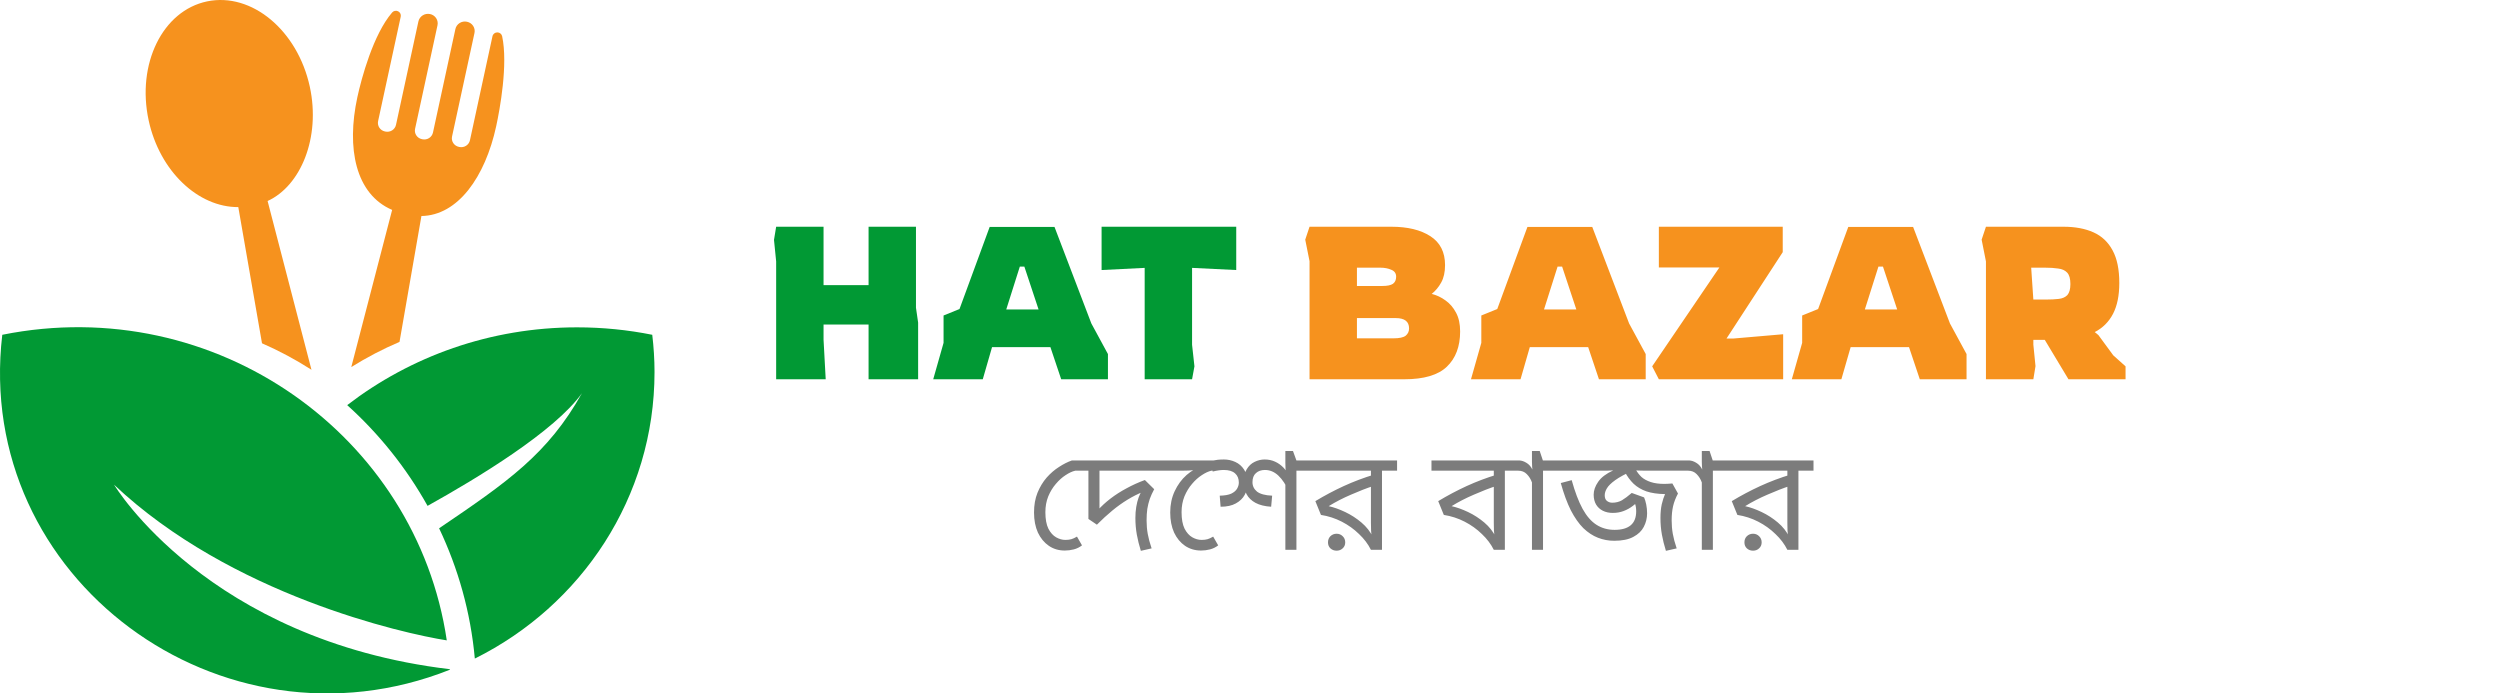 <svg width="1114" height="309" viewBox="0 0 1114 309" fill="none" xmlns="http://www.w3.org/2000/svg">
<path d="M345.853 169V116.488L344.893 106.888L345.853 101.032H366.973V127.048H387.037V101.032H408.157V137.128L409.117 143.752V169H387.037V144.616H366.973V151.336L367.933 169H345.853ZM415.843 169L420.451 152.776V140.584L427.555 137.704L440.995 101.128H469.891L486.307 144.136L493.699 157.768V169H472.867L468.067 154.696H442.051L437.923 169H415.843ZM448.387 137.896H462.787L456.451 118.792H454.435L448.387 137.896ZM510.066 169V119.368L490.866 120.328V101.032H550.866V120.328L531.186 119.368V153.64L532.242 163.24L531.186 169H510.066Z" fill="#019934"/>
<path d="M583.532 169V116.392L581.612 106.792L583.532 101.032H620.012C627.244 101.032 633.036 102.44 637.388 105.256C641.74 108.072 643.916 112.36 643.916 118.12C643.916 121.256 643.34 123.848 642.188 125.896C641.1 127.88 639.692 129.576 637.964 130.984C640.14 131.496 642.188 132.456 644.108 133.864C646.028 135.208 647.596 137.032 648.812 139.336C650.028 141.576 650.636 144.36 650.636 147.688C650.636 154.408 648.652 159.656 644.684 163.432C640.78 167.144 634.476 169 625.772 169H583.532ZM604.652 127.432H615.98C618.156 127.432 619.724 127.112 620.684 126.472C621.644 125.768 622.124 124.712 622.124 123.304C622.124 121.832 621.42 120.808 620.012 120.232C618.604 119.592 616.94 119.272 615.02 119.272H604.652V127.432ZM604.652 150.76H620.972C623.532 150.76 625.324 150.376 626.348 149.608C627.372 148.776 627.884 147.688 627.884 146.344C627.884 143.272 625.9 141.736 621.932 141.736H604.652V150.76ZM655.468 169L660.076 152.776V140.584L667.18 137.704L680.62 101.128H709.516L725.932 144.136L733.324 157.768V169H712.492L707.692 154.696H681.676L677.548 169H655.468ZM688.012 137.896H702.412L696.076 118.792H694.06L688.012 137.896ZM739.185 169L736.209 163.24L766.161 119.176H739.185V101.032H794.385V112.36L769.329 150.856H772.305L794.577 148.936V169H739.185ZM798.437 169L803.045 152.776V140.584L810.149 137.704L823.589 101.128H852.485L868.901 144.136L876.293 157.768V169H855.461L850.661 154.696H824.645L820.517 169H798.437ZM830.981 137.896H845.381L839.045 118.792H837.029L830.981 137.896ZM884.938 169V116.488L883.018 106.792L884.938 101.032H919.498C924.682 101.032 929.13 101.864 932.842 103.528C936.554 105.192 939.402 107.88 941.386 111.592C943.37 115.24 944.362 120.072 944.362 126.088C944.362 131.656 943.434 136.232 941.578 139.816C939.722 143.4 937.002 146.12 933.418 147.976L935.05 149.32L941.674 158.344L947.146 163.24V169H921.706L911.146 151.432H906.058V153.544L907.018 163.144L906.058 169H884.938ZM906.058 133.48H911.626C913.866 133.48 915.786 133.384 917.386 133.192C919.05 133 920.33 132.424 921.226 131.464C922.122 130.44 922.57 128.808 922.57 126.568C922.57 124.2 922.09 122.504 921.13 121.48C920.17 120.456 918.826 119.848 917.098 119.656C915.434 119.4 913.482 119.272 911.242 119.272H905.098L906.058 133.48Z" fill="#F6921E"/>
<path d="M50.817 215.984C102.872 265.066 179.464 282.26 199.082 285.349C185.634 194.224 96.177 130.07 1.015 149.181C-11.771 257.743 98.618 338.866 200.473 298.431C200.47 298.353 200.462 298.278 200.457 298.201C92.392 285.264 50.817 215.984 50.817 215.984Z" fill="#019934"/>
<path d="M290.646 149.181C279.817 147.006 268.604 145.863 257.12 145.863C218.48 145.863 182.946 158.83 154.715 180.524C168.998 193.401 181.12 208.564 190.521 225.415C212.74 213.058 247.192 192.205 259.321 175.194C244.131 202.336 226.126 214.771 195.662 235.406C204.171 253.298 209.717 272.835 211.582 293.459C259.072 269.873 291.656 221.581 291.656 165.781C291.655 160.161 291.288 154.63 290.646 149.181Z" fill="#019934"/>
<path d="M106.188 92.287L116.749 152.969C124.427 156.328 131.792 160.282 138.791 164.767L119.239 89.565C133.956 82.879 142.967 61.343 138.052 38.659C132.605 13.513 112.115 -3.517 92.283 0.619C72.452 4.755 60.794 28.49 66.24 53.635C71.154 76.32 88.316 92.395 106.188 92.287Z" fill="#F6921E"/>
<path d="M174.737 93.532L156.533 163.554C163.439 159.254 170.612 155.507 178.025 152.348L187.786 96.256C204.001 96.018 216.192 78.906 221.108 56.219C222.716 48.795 226.44 28.73 223.755 16.148C223.544 15.149 222.648 14.432 221.605 14.432C220.565 14.43 219.669 15.143 219.449 16.141L209.408 62.505C209.191 63.513 208.571 64.396 207.69 64.953C206.81 65.517 205.737 65.711 204.709 65.498L204.481 65.45C202.342 65.004 200.976 62.94 201.428 60.84L211.425 14.705C211.921 12.422 210.437 10.181 208.111 9.696L208.032 9.68C206.915 9.447 205.75 9.659 204.793 10.269C203.835 10.879 203.166 11.838 202.928 12.932L192.931 59.068C192.71 60.077 192.096 60.958 191.213 61.52C190.333 62.084 189.26 62.278 188.232 62.064L188.007 62.015C185.868 61.569 184.499 59.505 184.956 57.406L194.948 11.269C195.186 10.174 194.968 9.03 194.349 8.092C193.725 7.152 192.748 6.494 191.634 6.259C189.263 5.767 186.937 7.249 186.435 9.573L176.458 55.632C176.238 56.641 175.621 57.524 174.74 58.084C173.857 58.645 172.783 58.84 171.758 58.627L171.531 58.579C169.391 58.134 168.026 56.068 168.48 53.968L178.568 7.408C178.778 6.441 178.289 5.459 177.385 5.023C176.482 4.588 175.388 4.809 174.737 5.563C166.332 15.302 161.048 34.963 159.238 43.316C154.324 66.002 158.363 86.501 174.737 93.532Z" fill="#F6921E"/>
<path d="M480.411 205.192V209.736H479.131C477.808 210.035 476.379 210.696 474.843 211.72C473.307 212.701 471.856 214.003 470.491 215.624C469.125 217.203 467.995 219.059 467.099 221.192C466.245 223.325 465.819 225.672 465.819 228.232C465.819 231.304 466.267 233.757 467.163 235.592C468.101 237.384 469.253 238.664 470.619 239.432C471.984 240.2 473.349 240.584 474.715 240.584C475.781 240.584 476.677 240.477 477.403 240.264C478.128 240.051 478.96 239.667 479.899 239.112L482.139 243.016C481.029 243.869 479.813 244.467 478.491 244.808C477.168 245.149 475.824 245.32 474.459 245.32C471.771 245.32 469.403 244.616 467.355 243.208C465.307 241.8 463.685 239.837 462.491 237.32C461.339 234.76 460.763 231.773 460.763 228.36C460.763 225.075 461.275 222.152 462.299 219.592C463.365 216.989 464.731 214.728 466.395 212.808C468.101 210.888 469.936 209.309 471.899 208.072C473.861 206.792 475.76 205.832 477.595 205.192H480.411ZM518.984 205.192V209.736H489.928V228.808L489.032 227.528C490.738 225.608 492.68 223.816 494.856 222.152C497.032 220.488 499.4 218.973 501.96 217.608C504.52 216.2 507.25 214.963 510.152 213.896L514.312 217.992C513.501 219.485 512.84 220.936 512.328 222.344C511.858 223.752 511.496 225.224 511.24 226.76C511.026 228.296 510.92 230.003 510.92 231.88C510.92 233.971 511.09 235.976 511.432 237.896C511.773 239.816 512.349 241.971 513.16 244.36L508.36 245.448C507.592 242.973 506.994 240.563 506.568 238.216C506.141 235.827 505.928 233.352 505.928 230.792C505.928 229.043 506.056 227.4 506.312 225.864C506.568 224.328 506.909 222.963 507.336 221.768C507.805 220.531 508.274 219.528 508.744 218.76L509.512 219.08C507.08 220.061 504.712 221.256 502.408 222.664C500.104 224.072 497.842 225.693 495.624 227.528C493.405 229.363 491.122 231.453 488.776 233.8L485 231.24V209.736H479.112V205.192H518.984ZM541.098 205.192V209.736H539.818C538.496 210.035 537.066 210.696 535.53 211.72C533.994 212.701 532.544 214.003 531.178 215.624C529.813 217.203 528.682 219.059 527.786 221.192C526.933 223.325 526.506 225.672 526.506 228.232C526.506 231.304 526.954 233.757 527.85 235.592C528.789 237.384 529.941 238.664 531.306 239.432C532.672 240.2 534.037 240.584 535.402 240.584C536.469 240.584 537.365 240.477 538.09 240.264C538.816 240.051 539.648 239.667 540.586 239.112L542.826 243.016C541.717 243.869 540.501 244.467 539.178 244.808C537.856 245.149 536.533 245.32 535.21 245.32C532.522 245.32 530.133 244.616 528.042 243.208C525.994 241.8 524.373 239.837 523.178 237.32C522.026 234.76 521.45 231.773 521.45 228.36C521.45 224.861 522.112 221.704 523.434 218.888C524.757 216.029 526.528 213.619 528.746 211.656C531.008 209.693 533.504 208.264 536.234 207.368L532.138 209.48C531.37 209.565 530.538 209.629 529.642 209.672C528.746 209.715 527.744 209.736 526.634 209.736H517.674V205.192H541.098ZM584.407 205.192V209.736H577.687V245H572.759V212.232L573.079 210.952C572.951 210.227 572.866 209.48 572.823 208.712C572.781 207.944 572.759 207.091 572.759 206.152V200.968H576.151L577.687 205.192H584.407ZM563.543 204.744C565.207 204.744 566.743 205.064 568.151 205.704C569.559 206.344 570.818 207.24 571.927 208.392C573.037 209.544 573.933 210.888 574.615 212.424L574.359 219.144C573.037 216.072 571.479 213.683 569.687 211.976C567.895 210.269 565.89 209.416 563.671 209.416C562.007 209.416 560.663 209.885 559.639 210.824C558.615 211.72 558.103 213.064 558.103 214.856C558.103 216.563 558.786 217.971 560.151 219.08C561.559 220.147 563.799 220.744 566.871 220.872L566.423 225.8C563.607 225.629 561.282 225.053 559.447 224.072C557.655 223.091 556.333 221.811 555.479 220.232C554.626 218.611 554.199 216.755 554.199 214.664C554.199 212.403 554.647 210.547 555.543 209.096C556.439 207.603 557.591 206.515 558.999 205.832C560.45 205.107 561.965 204.744 563.543 204.744ZM545.367 204.744C547.159 204.744 548.845 205.107 550.423 205.832C552.045 206.557 553.367 207.709 554.391 209.288C555.415 210.867 555.927 212.936 555.927 215.496C555.927 217.245 555.501 218.909 554.647 220.488C553.794 222.067 552.471 223.347 550.679 224.328C548.93 225.309 546.669 225.8 543.895 225.8L543.511 220.872C545.687 220.829 547.394 220.531 548.631 219.976C549.869 219.379 550.743 218.632 551.255 217.736C551.767 216.84 552.023 215.944 552.023 215.048C552.023 213.299 551.469 211.933 550.359 210.952C549.25 209.928 547.565 209.416 545.303 209.416C544.535 209.416 543.767 209.48 542.999 209.608C542.274 209.693 541.399 209.864 540.375 210.12L539.863 205.32C540.93 205.107 541.869 204.957 542.679 204.872C543.533 204.787 544.429 204.744 545.367 204.744ZM622.536 205.192V209.736H615.816V245H610.888C609.608 242.44 607.837 240.093 605.576 237.96C603.357 235.784 600.797 233.949 597.896 232.456C594.994 230.963 591.901 229.96 588.616 229.448L586.12 223.304C590.216 220.829 594.44 218.589 598.792 216.584C603.186 214.579 607.709 212.872 612.36 211.464L610.888 214.152V209.736H583.112V205.192H622.536ZM610.888 214.664L612.232 216.456C608.989 217.523 605.576 218.845 601.992 220.424C598.408 221.96 595.101 223.667 592.072 225.544C594.376 226.056 596.829 226.931 599.432 228.168C602.034 229.405 604.445 230.963 606.664 232.84C608.882 234.717 610.589 236.893 611.784 239.368H611.208C611.122 238.387 611.037 237.405 610.952 236.424C610.909 235.443 610.888 234.269 610.888 232.904V214.664ZM595.592 245.384C594.525 245.384 593.608 245.043 592.84 244.36C592.114 243.677 591.752 242.781 591.752 241.672C591.752 240.563 592.114 239.645 592.84 238.92C593.608 238.195 594.525 237.832 595.592 237.832C596.658 237.832 597.554 238.195 598.28 238.92C599.048 239.645 599.432 240.563 599.432 241.672C599.432 242.781 599.048 243.677 598.28 244.36C597.554 245.043 596.658 245.384 595.592 245.384ZM677.286 205.192V209.736H670.566V245H665.638C664.358 242.44 662.587 240.093 660.326 237.96C658.107 235.784 655.547 233.949 652.646 232.456C649.744 230.963 646.651 229.96 643.366 229.448L640.87 223.304C644.966 220.829 649.19 218.589 653.542 216.584C657.936 214.579 662.459 212.872 667.11 211.464L665.638 214.152V209.736H637.862V205.192H677.286ZM665.638 214.664L666.982 216.456C663.739 217.523 660.326 218.845 656.742 220.424C653.158 221.96 649.851 223.667 646.822 225.544C649.126 226.056 651.579 226.931 654.182 228.168C656.784 229.405 659.195 230.963 661.414 232.84C663.632 234.717 665.339 236.893 666.534 239.368H665.958C665.872 238.387 665.787 237.405 665.702 236.424C665.659 235.443 665.638 234.269 665.638 232.904V214.664ZM694.291 205.192V209.736H687.571V245H682.643V214.984C682.131 213.533 681.363 212.296 680.339 211.272C679.357 210.248 678.077 209.736 676.499 209.736H675.987V205.192H676.947C677.971 205.192 679.037 205.533 680.147 206.216C681.256 206.856 682.152 207.859 682.835 209.224C682.792 209.011 682.749 208.52 682.707 207.752C682.664 206.984 682.643 206.323 682.643 205.768V200.968H686.099L687.507 205.192H694.291ZM719.291 240.968C716.773 240.968 714.363 240.52 712.059 239.624C709.755 238.728 707.579 237.299 705.531 235.336C703.525 233.331 701.669 230.685 699.963 227.4C698.299 224.072 696.805 220.019 695.483 215.24L700.347 213.96C701.797 219.208 703.419 223.475 705.211 226.76C707.003 230.003 709.072 232.371 711.419 233.864C713.765 235.357 716.453 236.104 719.483 236.104C722.64 236.104 725.029 235.421 726.651 234.056C728.272 232.691 729.083 230.621 729.083 227.848C729.083 226.525 728.912 225.395 728.571 224.456C728.229 223.517 727.888 222.728 727.547 222.088H731.387C730.192 223.325 728.933 224.435 727.611 225.416C726.331 226.397 724.944 227.165 723.451 227.72C722 228.275 720.4 228.552 718.651 228.552C716.987 228.552 715.515 228.232 714.235 227.592C712.955 226.952 711.952 226.035 711.227 224.84C710.501 223.603 710.139 222.131 710.139 220.424C710.139 218.547 710.8 216.648 712.123 214.728C713.445 212.765 715.685 211.059 718.843 209.608C717.989 209.651 717.008 209.693 715.899 209.736C714.832 209.736 713.765 209.736 712.699 209.736H692.987V205.192H752.955V209.736H732.923C731.899 209.736 730.981 209.715 730.171 209.672C729.36 209.629 728.592 209.587 727.867 209.544C724.283 211.165 721.573 212.637 719.739 213.96C717.904 215.283 716.667 216.499 716.027 217.608C715.387 218.675 715.067 219.699 715.067 220.68C715.067 221.875 715.408 222.728 716.091 223.24C716.773 223.752 717.541 224.008 718.395 224.008C720.016 224.008 721.467 223.645 722.747 222.92C724.027 222.152 725.477 221.064 727.099 219.656L732.603 221.64C732.987 222.493 733.307 223.56 733.563 224.84C733.819 226.077 733.947 227.379 733.947 228.744C733.947 230.877 733.456 232.883 732.475 234.76C731.536 236.595 729.979 238.088 727.803 239.24C725.669 240.392 722.832 240.968 719.291 240.968ZM744.891 231.88C744.891 233.971 745.061 235.976 745.403 237.896C745.744 239.816 746.32 241.971 747.131 244.36L742.331 245.448C741.563 242.973 740.965 240.563 740.539 238.216C740.112 235.827 739.899 233.352 739.899 230.792C739.899 228.531 740.091 226.504 740.475 224.712C740.901 222.92 741.392 221.405 741.947 220.168C738.704 220.125 735.931 219.72 733.627 218.952C731.365 218.141 729.467 217.011 727.931 215.56C726.395 214.067 725.093 212.296 724.027 210.248L728.891 209.224C729.573 210.461 730.427 211.571 731.451 212.552C732.517 213.491 733.883 214.237 735.547 214.792C737.211 215.347 739.259 215.624 741.691 215.624C742.288 215.624 742.864 215.603 743.419 215.56C743.973 215.517 744.571 215.475 745.211 215.432L747.707 219.912C746.683 221.832 745.957 223.709 745.531 225.544C745.104 227.379 744.891 229.491 744.891 231.88ZM769.978 205.192V209.736H763.258V245H758.33V214.984C757.818 213.533 757.05 212.296 756.026 211.272C755.045 210.248 753.765 209.736 752.186 209.736H751.674V205.192H752.634C753.658 205.192 754.725 205.533 755.834 206.216C756.944 206.856 757.84 207.859 758.522 209.224C758.48 209.011 758.437 208.52 758.394 207.752C758.352 206.984 758.33 206.323 758.33 205.768V200.968H761.786L763.194 205.192H769.978ZM808.098 205.192V209.736H801.378V245H796.45C795.17 242.44 793.4 240.093 791.138 237.96C788.92 235.784 786.36 233.949 783.458 232.456C780.557 230.963 777.464 229.96 774.178 229.448L771.682 223.304C775.778 220.829 780.002 218.589 784.354 216.584C788.749 214.579 793.272 212.872 797.922 211.464L796.45 214.152V209.736H768.674V205.192H808.098ZM796.45 214.664L797.794 216.456C794.552 217.523 791.138 218.845 787.554 220.424C783.97 221.96 780.664 223.667 777.634 225.544C779.938 226.056 782.392 226.931 784.994 228.168C787.597 229.405 790.008 230.963 792.226 232.84C794.445 234.717 796.152 236.893 797.346 239.368H796.77C796.685 238.387 796.6 237.405 796.514 236.424C796.472 235.443 796.45 234.269 796.45 232.904V214.664ZM781.154 245.384C780.088 245.384 779.17 245.043 778.402 244.36C777.677 243.677 777.314 242.781 777.314 241.672C777.314 240.563 777.677 239.645 778.402 238.92C779.17 238.195 780.088 237.832 781.154 237.832C782.221 237.832 783.117 238.195 783.842 238.92C784.61 239.645 784.994 240.563 784.994 241.672C784.994 242.781 784.61 243.677 783.842 244.36C783.117 245.043 782.221 245.384 781.154 245.384Z" fill="#7C7C7C"/>
</svg>
